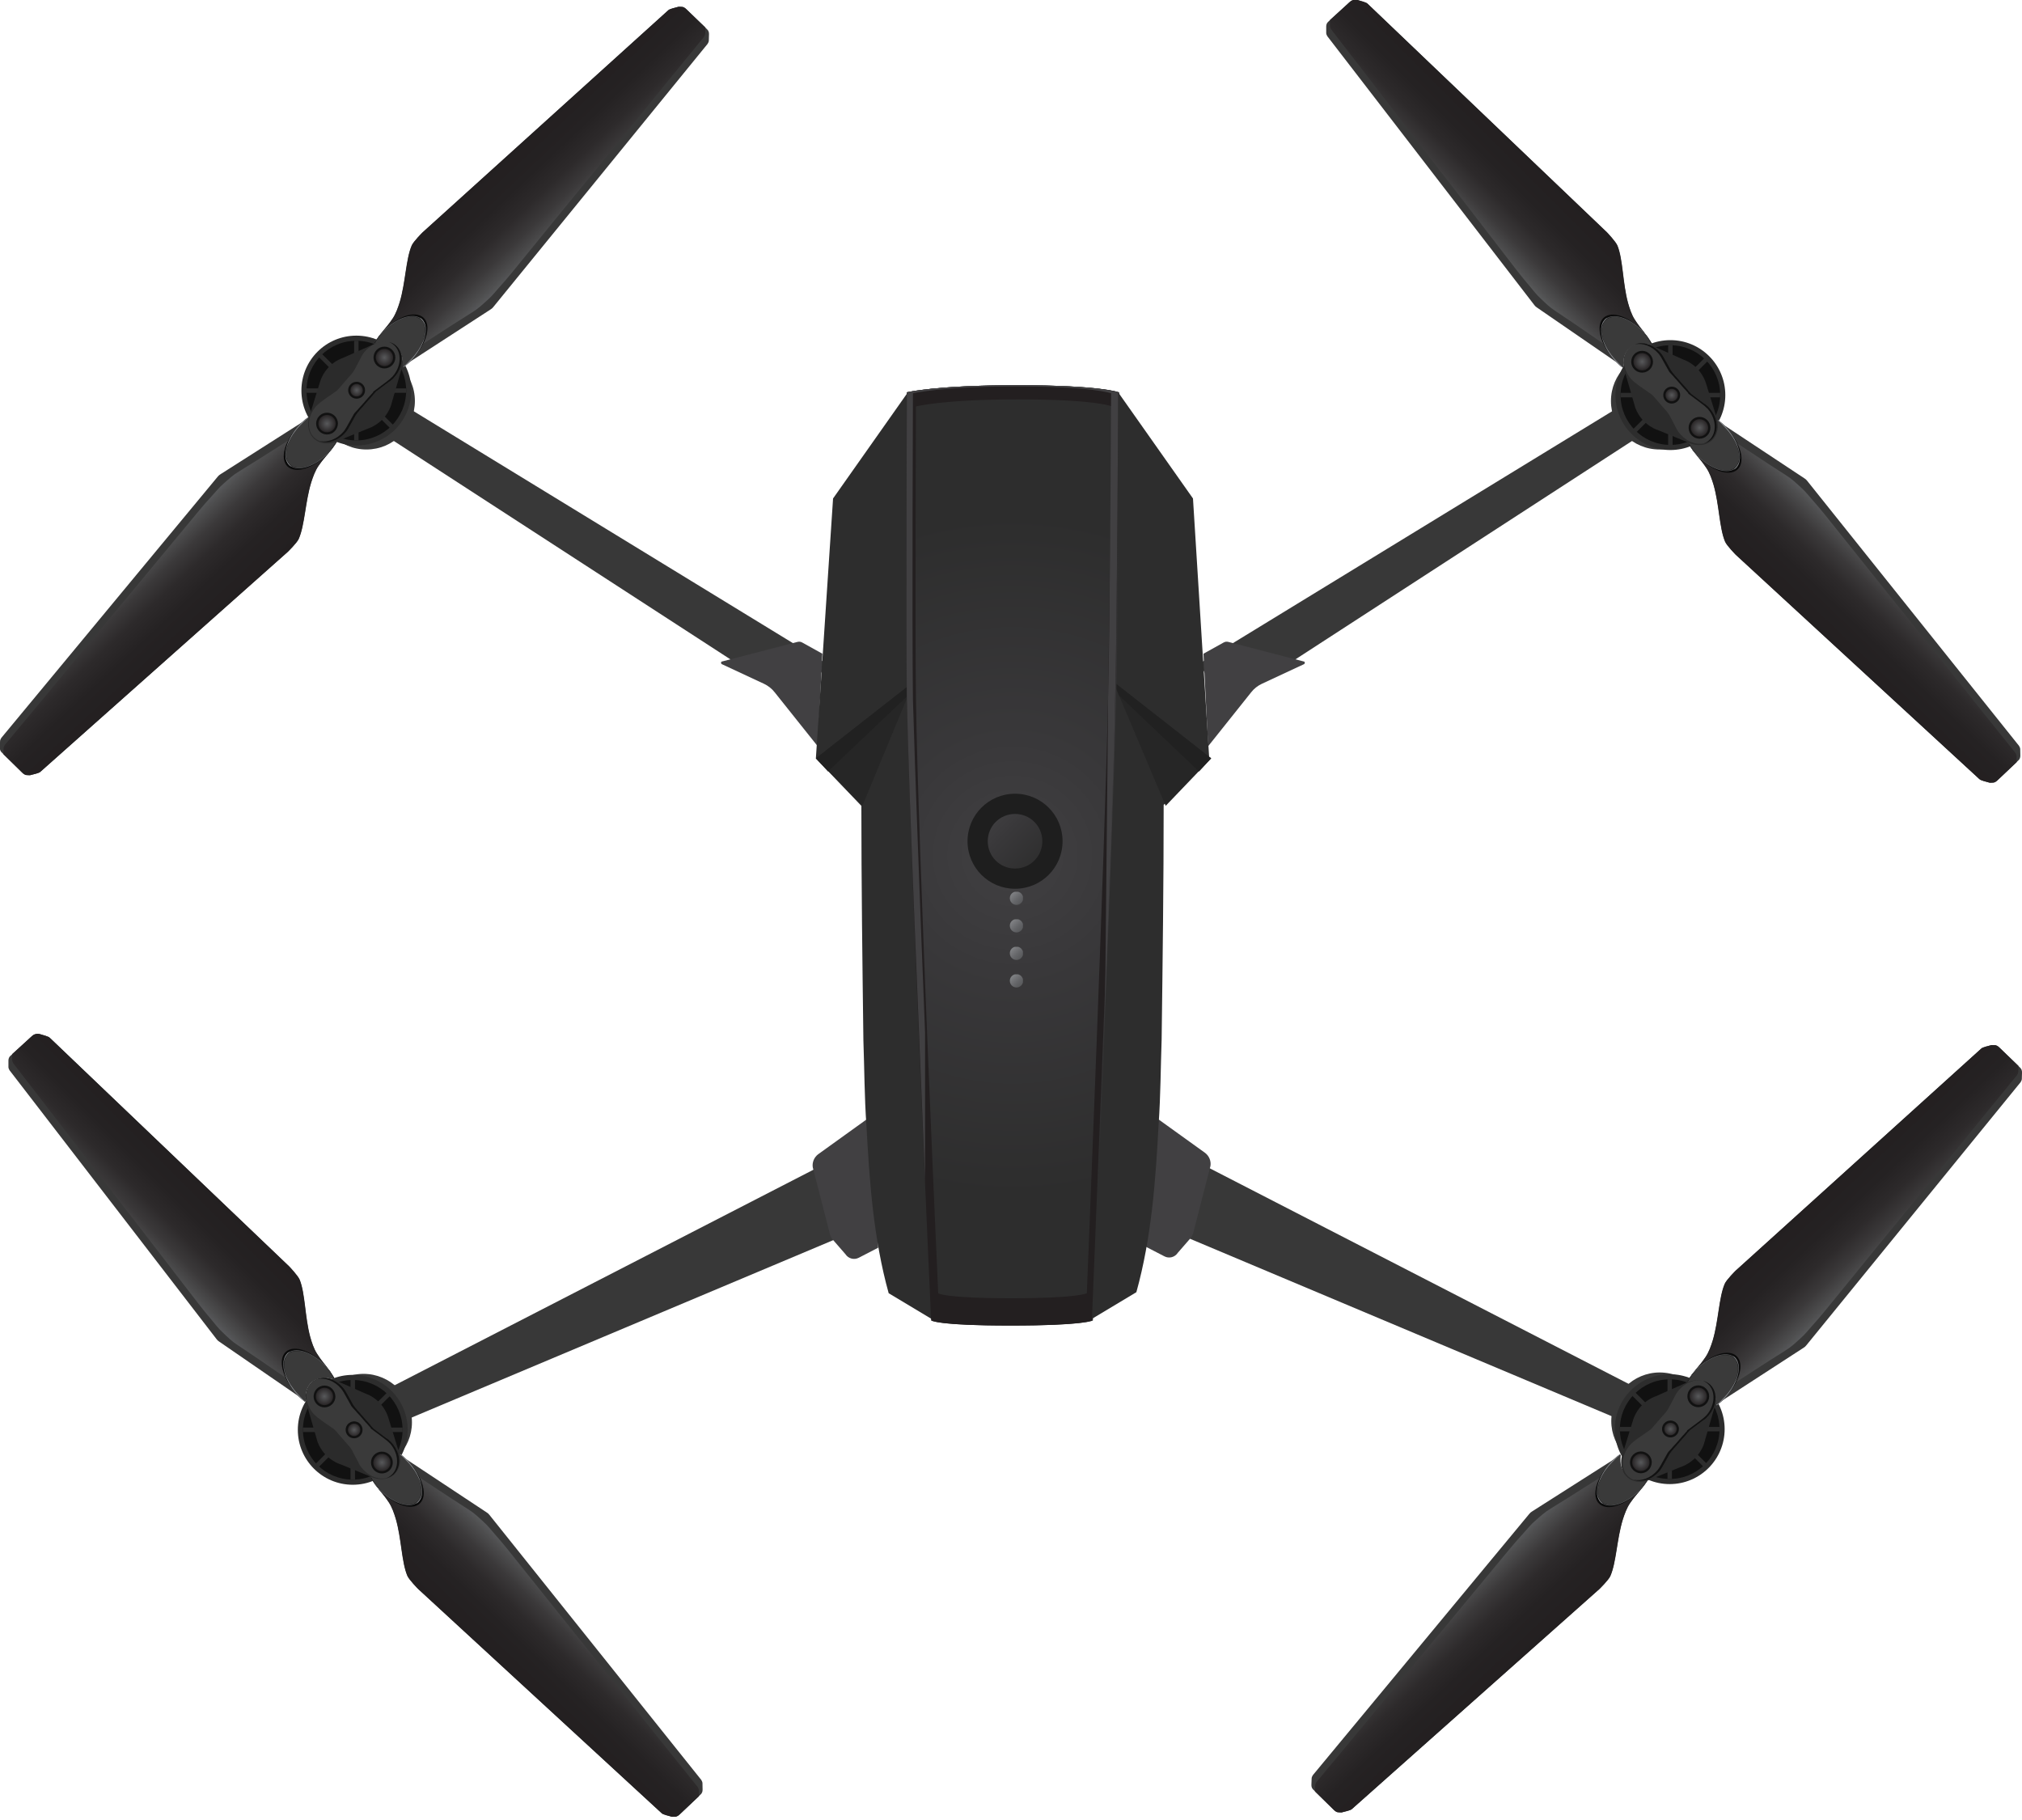 <?xml version="1.0" encoding="utf-8"?><svg width="200" height="180" viewBox="0 0 200 180" xmlns="http://www.w3.org/2000/svg" xmlns:xlink="http://www.w3.org/1999/xlink"><svg id="drone" width="200" height="179.7" viewBox="0 0 200 179.7"><style>.ast0{fill:#383838}.ast1{fill:url(#aSVGID_1_)}.ast2{fill:#3a3a3a}.ast3{fill:#0a0a0a}.ast4{fill:#58595b}.ast5{fill:#808285}.ast6{fill:#2b2b2b}.ast7{fill:#111}.ast8{fill:url(#aSVGID_2_)}.ast9{fill:url(#aSVGID_3_)}.ast10{fill:url(#aSVGID_4_)}.ast11{fill:#2d2d2d}.ast12{fill:none;stroke:#2d2d2d;stroke-width:2;stroke-miterlimit:10}.ast13{fill:url(#aSVGID_5_)}.ast14{fill:#414042}.ast15{fill:#262626}.ast16{fill:#212121}.ast17{fill:url(#aSVGID_6_)}.ast18{fill:#231f20}.ast19{fill:url(#aSVGID_7_)}.ast20{fill:#1e1e1e}</style><symbol id="aNew_Symbol" viewBox="-72.8 -83.7 146.5 165.2"><path class="ast0" d="M-62.3 80.5l-9.6-8.8c-.6-.5-.9-1.3-.9-2.1v-2.9c0-.5.2-1 .5-1.5L20.8-55.7c.3-.4.7-.8 1.2-1.1l35.9-24.7 4.5 9.1 9.7 1.9c-2.1 2.8-4.4 5.5-6.2 8.4-1.4 2.2-2.3 5-3 7.5-2.4 8.9-2.2 19.3-4.7 25.6-.7 1.8-4.7 6-4.7 6L-54.1 79.7c-.5.5-.9.6-2 1l-2.7.8c-1.4.2-2.6-.2-3.5-1z"/><linearGradient id="aSVGID_1_" gradientUnits="userSpaceOnUse" x1="-15.918" y1="-13.323" x2="13.904" y2="16.499"><stop offset="0" stop-color="#58595b"/><stop offset=".073" stop-color="#4e4e4f"/><stop offset=".243" stop-color="#3b393a"/><stop offset=".434" stop-color="#2d2a2b"/><stop offset=".658" stop-color="#252223"/><stop offset="1" stop-color="#231f20"/></linearGradient><path class="ast1" d="M65.8-62.1c-1.4 2.2-2.3 5-3 7.5-2.4 8.9-2.2 19.3-4.7 25.6-.7 1.8-4.7 6-4.7 6L-54.1 79.7c-.5.5-.9.6-2 1l-2.7.8c-1.3.3-2.5 0-3.4-.9l-8.9-8.1v-2.7c0-.5.2-1 .5-1.5.6-.7 1.1-1.5 1.7-2.2 1.6-2 3.1-4.1 4.7-6.1l7.2-9.3 9-11.7c3.4-4.5 6.9-8.9 10.3-13.4 3.7-4.8 7.3-9.5 11-14.3 3.7-4.8 7.4-9.7 11.2-14.5 3.6-4.6 7.1-9.3 10.7-13.9 3.2-4.2 6.5-8.4 9.7-12.6L13-40.2c1.7-2.2 3.5-4.4 5.3-6.5 1.7-2 3.3-4.2 5.3-6 2.2-2.1 4.1-4 6.6-5.6 2.6-1.8 5.3-3.5 7.9-5.3 5.2-3.6 10.4-7.1 15.6-10.7.3-.2 5.8-3.8 5.8-4l2.9 6h.2l1.5 3s3.4.7 6.2 1.2c-1.6 2-3.2 3.9-4.5 6z"/><path class="ast2" d="M63.6-75c2.4 2.1 5.9 2.5 9.6 1.3.3-.1.6.3.5.6-1 1.7-2.2 3.5-3.7 5.2-6.1 6.9-14.1 9.8-17.9 6.5S50.3-73 56.4-79.9c1.2-1.4 2.6-2.6 3.9-3.7.3-.2.7 0 .6.4-.3 3.3.5 6.3 2.7 8.2z"/><path class="ast3" d="M57.1-80.1c-5.9 6.6-7.7 14.6-4.1 17.8 3.6 3.2 11.3.4 17.1-6.2 1.4-1.6 2.6-3.3 3.5-4.9.1.1.1.3 0 .4-1 1.7-2.2 3.5-3.7 5.2-6.1 6.9-14.1 9.8-17.9 6.5S50.3-73 56.4-79.9c1.2-1.4 2.6-2.6 3.9-3.7.2-.1.4-.1.5 0-1.3 1-2.5 2.2-3.7 3.5z"/><path class="ast4" d="M73.5-72.8c-.9 1.7-2.1 3.3-3.5 4.9-.3.3-.6.7-.9 1-5.9 5.7-12.9 7.9-16.4 4.9-3.7-3.4-1.8-11.7 4.3-18.6.3-.3.6-.6.8-.9.8-.8 1.6-1.5 2.4-2.1.1-.1.3-.1.4 0-.7.6-1.5 1.3-2.2 2.1-.5.5-1 1-1.4 1.5-5.9 6.6-7.7 14.6-4.1 17.8 3.4 3 10.5.6 16.3-5.3.5-.5 1-1 1.5-1.6 1.1-1.3 2-2.5 2.8-3.7z"/><path class="ast5" d="M57.1-80.1c-1.2 1.3-2.2 2.7-3.2 4.2-.8 1.3-1.5 2.7-2.1 4.2-.5 1.2-.8 2.5-.9 3.9-.1 1.1 0 2.2.4 3.3.4.9 1 1.8 1.7 2.5l.3.3.2.2.2.2c-.1 0-.1-.1-.2-.1s-.1-.1-.2-.1c-.2-.1-.4-.3-.6-.4-3.7-3.5-1.8-11.8 4.3-18.7.3-.3.6-.6.8-.9.8-.8 1.6-1.5 2.4-2.1.1-.1.3-.1.4 0-.7.6-1.5 1.3-2.2 2.1-.3.4-.8.9-1.3 1.4z"/></symbol><symbol id="aNew_Symbol_1" viewBox="-21.3 -22.8 42.6 45.5"><path class="ast6" d="M20.3-9.2L16.1 4.4c-1.5 5.2-5.4 9.4-10.4 11.2l-13.1 5.8c-3.9 2-8.2 1.9-11-.6-2.5-2.2-3.3-5.7-2.5-9.3v-.1c.1-.6.3-1.1.5-1.7l3.9-13.5.6-2.1.1-.3c1.5-3.9 4.3-7.1 8-9l.1-.1c.9-.4 1.8-.8 2.7-1.1l12.2-5c.8-.4 1.7-.8 2.6-1l.3-.1c3.1-.8 6.2-.3 8.4 1.6 3 2.7 3.6 7.3 1.8 11.7z"/></symbol><symbol id="aNew_Symbol_2" viewBox="-20.8 -22.6 41.7 45.2"><path class="ast2" d="M17.7-6.7c-.8 1-1.8 1.8-2.8 2.4l-1.2.9-2.4 1.8c-.7.5-1.3 1-2 1.5-.1.2-.3.4-.5.6-.4.4-.8.8-1.1 1.3-.6.7-1.2 1.4-1.8 2-.7.8-1.3 1.5-2 2.3-.6.7-1.2 1.4-1.8 2-.3.5-.7.9-1.1 1.3 0 .1 0 .1-.1.2-.2.3-.4.5-.6.8L-3 16.3c-.4.7-.8 1.3-1.3 1.9-4 4.6-10.2 5.8-13.9 2.6-3.7-3.2-3.5-9.5.5-14.2 1.2-1.3 2.3-2.1 3.8-3.2L-9 0c.5-.3.9-.7 1.3-1.1l6.1-7c.4-.5.8-1 1.1-1.5l2.9-5.5c.5-1.1 1.1-2.1 2-3.1 4-4.6 10.2-5.8 13.9-2.6 3.6 3.2 3.4 9.5-.6 14.1z"/><path class="ast7" d="M17.7-6.7c-.8 1-1.8 1.8-2.8 2.4l-1.2.9-2.4 1.8c-.7.5-1.3 1-2 1.5-.1.2-.3.4-.5.6-.4.4-.8.8-1.1 1.3-.6.7-1.2 1.4-1.8 2-.7.8-1.3 1.5-2 2.3-.6.7-1.2 1.4-1.8 2-.3.5-.7.9-1.1 1.3 0 .1 0 .1-.1.2-.2.3-.4.5-.6.8L-3 16.3c-.4.7-.8 1.3-1.3 1.9-3.3 3.8-8 5.3-11.7 3.9 3.5.8 7.7-.7 10.7-4.2.5-.6.9-1.2 1.3-1.9l3.3-5.9c.2-.3.4-.6.6-.8l.2-.2c.4-.4.7-.8 1.1-1.2.6-.7 1.2-1.4 1.8-2 .7-.8 1.3-1.5 2-2.3.6-.7 1.2-1.4 1.8-2 .4-.4.7-.9 1.2-1.3 0-.3.2-.5.4-.6.7-.5 1.3-1 2-1.5l2.4-1.8 1.2-.9c1-.7 1.9-1.5 2.8-2.4 4-4.6 4.2-11 .5-14.2-.7-.6-1.4-1-2.2-1.3 1.2.3 2.3.8 3.2 1.6 3.6 3.2 3.4 9.5-.6 14.1z"/><radialGradient id="aSVGID_2_" cx="-12.72" cy="14.338" r="4.362" gradientUnits="userSpaceOnUse"><stop offset="0" stop-color="#58595b"/><stop offset="1" stop-color="#231f20"/></radialGradient><circle class="ast8" cx="-12.7" cy="14.3" r="4.4"/><path class="ast7" d="M-12.7 18.2c2.1 0 3.9-1.7 3.9-3.9 0-2.1-1.7-3.9-3.9-3.9-2.1 0-3.9 1.7-3.9 3.9s1.7 3.9 3.9 3.9m0 1c-2.7 0-4.9-2.2-4.9-4.9s2.2-4.9 4.9-4.9 4.9 2.2 4.9 4.9c-.1 2.7-2.2 4.9-4.9 4.9z"/><radialGradient id="aSVGID_3_" cx="13.117" cy="-15.392" r="4.362" gradientUnits="userSpaceOnUse"><stop offset="0" stop-color="#58595b"/><stop offset="1" stop-color="#231f20"/></radialGradient><circle class="ast9" cx="13.1" cy="-15.4" r="4.4"/><path class="ast7" d="M13.1-11.5c2.1 0 3.9-1.7 3.9-3.9 0-2.1-1.7-3.9-3.9-3.9-2.1 0-3.9 1.7-3.9 3.9.1 2.1 1.8 3.9 3.9 3.9m0 1c-2.7 0-4.9-2.2-4.9-4.9s2.2-4.9 4.9-4.9 4.9 2.2 4.9 4.9-2.2 4.9-4.9 4.9z"/><g><radialGradient id="aSVGID_4_" cx=".632" cy="-.69" r="3.314" gradientUnits="userSpaceOnUse"><stop offset="0" stop-color="#58595b"/><stop offset="1" stop-color="#231f20"/></radialGradient><circle class="ast10" cx=".6" cy="-.7" r="3.3"/><path class="ast7" d="M.6 2.1C2.2 2.1 3.4.8 3.4-.7c0-1.6-1.3-2.8-2.8-2.8-1.6 0-2.8 1.3-2.8 2.8C-2.2.9-.9 2.1.6 2.1m0 1c-2.1 0-3.8-1.7-3.8-3.8 0-2.1 1.7-3.8 3.8-3.8 2.1 0 3.8 1.7 3.8 3.8 0 2.1-1.7 3.8-3.8 3.8z"/></g></symbol><symbol id="aNew_Symbol_3" viewBox="-24.7 -24.7 49.4 49.4"><circle class="ast11" r="24.7"/><circle class="ast7" r="22.4"/><path class="ast12" d="M0 22.4v-44.8M22.4 0h-44.8m5.8 16.2l32.9-32.8m-32.9 0l32.9 32.8"/></symbol><symbol id="aNew_Symbol_4" viewBox="-2.3 -2.3 5.9 5.9"><linearGradient id="aSVGID_5_" gradientUnits="userSpaceOnUse" x1="-1.401" y1="2.784" x2="2.784" y2="-1.401"><stop offset="0" stop-color="#808285"/><stop offset=".622" stop-color="#646568"/><stop offset="1" stop-color="#58595b"/></linearGradient><circle class="ast13" cx=".7" cy=".7" r="3"/></symbol><symbol id="aNew_Symbol_5" viewBox="-99.5 -76.8 228.7 176.9"><path class="ast0" d="M-88.1-58.5l-11.4 18.7L91.2 76.8l8.3-13.6z"/><path class="ast14" d="M-97.6-35.3l9 5c.7.4 1.4.5 2.2.3l33.9-8.8c.6-.1.6-.9.1-1.2l-18.9-8.8c-1.9-.9-3.6-2.2-4.9-3.9l-19.3-24.2-2.1 41.6z"/><circle class="ast0" cx="107.4" cy="78.3" r="21.8"/></symbol><symbol id="aNew_Symbol_6" viewBox="-126.6 -80.7 253.2 161.3"><path class="ast0" d="M-103.4 57.7l-14.4-29.9L88.5-59l6.9 14.4z"/><ellipse transform="rotate(-5.732 104.795 -58.861)" class="ast0" cx="104.8" cy="-58.9" rx="21.8" ry="21.8"/><path class="ast14" d="M-126.6 19.6l8.7-4.5c2.1-1.1 4.7-.4 6 1.6l6 6.9c.7 1 1.1 2.2 1.3 3.4l7.4 28.8c.3 2.2-.6 4.4-2.4 5.8l-26.7 19.2-.3-61.2z"/></symbol><use xlink:href="#aNew_Symbol_6" width="253.2" height="161.3" x="-126.6" y="-80.7" transform="matrix(.22 0 0 -.22 141.116 127.577)" overflow="visible"/><use xlink:href="#aNew_Symbol_6" width="253.2" height="161.3" x="-126.6" y="-80.7" transform="rotate(180 29.503 63.857) scale(.22)" overflow="visible"/><use xlink:href="#aNew_Symbol_5" width="228.7" height="176.9" id="aXMLID_20_" x="-99.5" y="-76.8" transform="matrix(.22 0 0 -.22 140.51 56.886)" overflow="visible"/><use xlink:href="#aNew_Symbol_5" width="228.7" height="176.9" x="-99.5" y="-76.8" transform="matrix(-.22 0 0 -.22 59.87 56.886)" overflow="visible"/><use xlink:href="#aNew_Symbol_3" width="49.4" height="49.4" id="aXMLID_19_" x="-24.7" y="-24.7" transform="matrix(.22 0 0 -.22 165.154 141.344)" overflow="visible"/><use xlink:href="#aNew_Symbol" width="146.5" height="165.2" x="-72.8" y="-83.7" transform="matrix(-.22 -.006 .006 -.22 183.568 120.937)" overflow="visible"/><use xlink:href="#aNew_Symbol" width="146.5" height="165.2" x="-72.8" y="-83.7" transform="rotate(2.044 -4461.672 4180.46) scale(.22)" overflow="visible"/><use xlink:href="#aNew_Symbol_1" width="42.6" height="45.5" x="-21.3" y="-22.8" transform="rotate(180 82.52 70.76) scale(.22)" overflow="visible"/><use xlink:href="#aNew_Symbol_2" width="41.7" height="45.2" x="-20.8" y="-22.6" transform="matrix(.22 0 0 .22 165.098 141.483)" overflow="visible"/><use xlink:href="#aNew_Symbol_3" width="49.4" height="49.4" id="aXMLID_18_" x="-24.7" y="-24.7" transform="matrix(.22 0 0 -.22 34.892 141.41)" overflow="visible"/><use xlink:href="#aNew_Symbol" width="146.5" height="165.2" id="aXMLID_17_" x="-72.8" y="-83.7" transform="matrix(.22 0 0 -.22 16.85 120.197)" overflow="visible"/><use xlink:href="#aNew_Symbol" width="146.5" height="165.2" x="-72.8" y="-83.7" transform="matrix(-.22 .004 .004 .22 53.2 161.985)" overflow="visible"/><use xlink:href="#aNew_Symbol_1" width="42.6" height="45.5" x="-21.3" y="-22.8" transform="matrix(.22 0 0 -.22 34.892 141.258)" overflow="visible"/><use xlink:href="#aNew_Symbol_2" width="41.7" height="45.2" x="-20.8" y="-22.6" transform="matrix(.22 0 0 -.22 34.892 141.258)" overflow="visible"/><path class="ast11" d="M110.6 38.8l7.4 10.5 1.6 25.6-4.5 4.7c0 7.7-.1 15.4-.2 23.2-.1 2.8-.1 5.6-.3 8.4-.3 5.6-.7 11.2-2.2 16.6l-4.5 2.7 2.7-91.7zm-20.8 0l-7.4 10.5L80.7 75l4.5 4.7c0 7.7.1 15.4.2 23.2.1 2.8.1 5.6.3 8.4.3 5.6.7 11.2 2.2 16.6l4.5 2.7-2.6-91.8z"/><use xlink:href="#aNew_Symbol_3" width="49.4" height="49.4" id="aXMLID_16_" x="-24.7" y="-24.7" transform="matrix(.22 0 0 -.22 35.247 38.629)" overflow="visible"/><use xlink:href="#aNew_Symbol" width="146.5" height="165.2" x="-72.8" y="-83.7" transform="matrix(-.22 -.006 .006 -.22 53.696 18.246)" overflow="visible"/><use xlink:href="#aNew_Symbol" width="146.5" height="165.2" x="-72.8" y="-83.7" transform="rotate(2.044 -1651.332 493.065) scale(.22)" overflow="visible"/><use xlink:href="#aNew_Symbol_1" width="42.6" height="45.5" x="-21.3" y="-22.8" transform="matrix(-.22 0 0 -.22 35.168 38.831)" overflow="visible"/><use xlink:href="#aNew_Symbol_2" width="41.7" height="45.2" x="-20.8" y="-22.6" transform="matrix(.22 0 0 .22 35.142 38.749)" overflow="visible"/><path class="ast15" d="M85.3 79.7l5.1-12.3-9.7 7.6z"/><path class="ast16" d="M89.8 68.8l.6-1.4-9.7 7.6 1.2 1.3z"/><path class="ast15" d="M115.3 79.7l-5.2-12.3 9.7 7.6z"/><path class="ast16" d="M110.7 68.8l-.6-1.4 9.7 7.6-1.2 1.3z"/><radialGradient id="aSVGID_6_" cx="100.151" cy="84.598" r="33.707" gradientUnits="userSpaceOnUse"><stop offset="0" stop-color="#414042"/><stop offset=".34" stop-color="#39383a"/><stop offset="1" stop-color="#2d2d2d"/></radialGradient><path class="ast17" d="M108.1 130.6s-.8.5-8.1.5-7.8-.5-7.8-.5-2.2-46.1-2.5-61.5c-.1-7.6 0-30.3 0-30.3s2.8-.7 10.9-.7c8.4 0 10.1.7 10.1.7s-.1 22.7-.3 30.3c-.4 15.4-2.3 61.5-2.3 61.5z"/><path class="ast18" d="M100.6 38.1c-8 0-10.9.7-10.9.7s-.1 22.7 0 30.3c.3 15.4 2.4 61.5 2.4 61.5s.6.5 7.8.5c7.3 0 8.1-.5 8.1-.5s1.9-46.1 2.3-61.5c.2-7.6.3-30.3.3-30.3s-1.6-.7-10-.7zm9 31c-.3 14.7-2.1 58.8-2.1 58.8s-.8.5-7.5.5-7.2-.5-7.2-.5-2-44.1-2.2-58.8c-.1-7.2 0-28.9 0-28.9s2.6-.7 10.1-.7c7.8 0 9.3.7 9.3.7l-.4 28.9z"/><path class="ast14" d="M110.3 69.1c.2-7.6.3-30.3.3-30.3s-1.7-.7-10.1-.7c-6 0-9.1.4-10.3.6 1.5-.2 4.5-.5 9.6-.5 8.4 0 10.1.7 10.1.7s-.1 22.7-.3 30.3v1l-.3 29.5c.4-11.8.9-24 1-30.6z"/><path class="ast14" d="M91.5 102.1c-.5-12.5-1-25.9-1.2-32.9-.1-7.6 0-30.3 0-30.3s2.8-.7 10.9-.7c5.1 0 7.7.3 9 .5-1-.2-3.5-.6-9.6-.6-8 0-10.9.7-10.9.7s-.1 22.7 0 30.3c.2 9.9 1.2 32.7 1.8 47.6v-14.6z"/><linearGradient id="aSVGID_7_" gradientUnits="userSpaceOnUse" x1="97.778" y1="80.62" x2="103.003" y2="85.844"><stop offset="0" stop-color="#414042"/><stop offset=".34" stop-color="#39383a"/><stop offset="1" stop-color="#2d2d2d"/></linearGradient><circle class="ast19" cx="100.4" cy="83.2" r="3.7"/><path class="ast20" d="M100.4 80.5c1.5 0 2.7 1.2 2.7 2.7 0 1.5-1.2 2.7-2.7 2.7s-2.7-1.2-2.7-2.7c0-1.5 1.2-2.7 2.7-2.7m0-2c-2.6 0-4.7 2.1-4.7 4.7s2.1 4.7 4.7 4.7 4.7-2.1 4.7-4.7-2.1-4.7-4.7-4.7z"/><use xlink:href="#aNew_Symbol_4" width="5.9" height="5.9" id="aXMLID_15_" x="-2.3" y="-2.3" transform="matrix(.22 0 0 -.22 100.39 88.988)" overflow="visible"/><use xlink:href="#aNew_Symbol_4" width="5.9" height="5.9" x="-2.3" y="-2.3" transform="matrix(.22 0 0 -.22 100.39 91.711)" overflow="visible"/><use xlink:href="#aNew_Symbol_4" width="5.9" height="5.9" x="-2.3" y="-2.3" transform="matrix(.22 0 0 -.22 100.39 94.434)" overflow="visible"/><use xlink:href="#aNew_Symbol_4" width="5.9" height="5.9" x="-2.3" y="-2.3" transform="matrix(.22 0 0 -.22 100.39 97.157)" overflow="visible"/><g><use xlink:href="#aNew_Symbol_3" width="49.4" height="49.4" id="aXMLID_14_" x="-24.7" y="-24.7" transform="matrix(.22 0 0 -.22 165.22 39.074)" overflow="visible"/><use xlink:href="#aNew_Symbol" width="146.5" height="165.2" id="aXMLID_7_" x="-72.8" y="-83.7" transform="matrix(.22 0 0 -.22 147.194 17.926)" overflow="visible"/><use xlink:href="#aNew_Symbol" width="146.5" height="165.2" x="-72.8" y="-83.7" transform="matrix(-.22 .004 .004 .22 183.542 59.714)" overflow="visible"/><use xlink:href="#aNew_Symbol_1" width="42.6" height="45.5" id="aXMLID_6_" x="-21.3" y="-22.8" transform="matrix(.22 0 0 -.22 165.235 38.987)" overflow="visible"/><use xlink:href="#aNew_Symbol_2" width="41.7" height="45.2" id="aXMLID_2_" x="-20.8" y="-22.6" transform="matrix(.22 0 0 -.22 165.22 38.922)" overflow="visible"/></g></svg></svg>